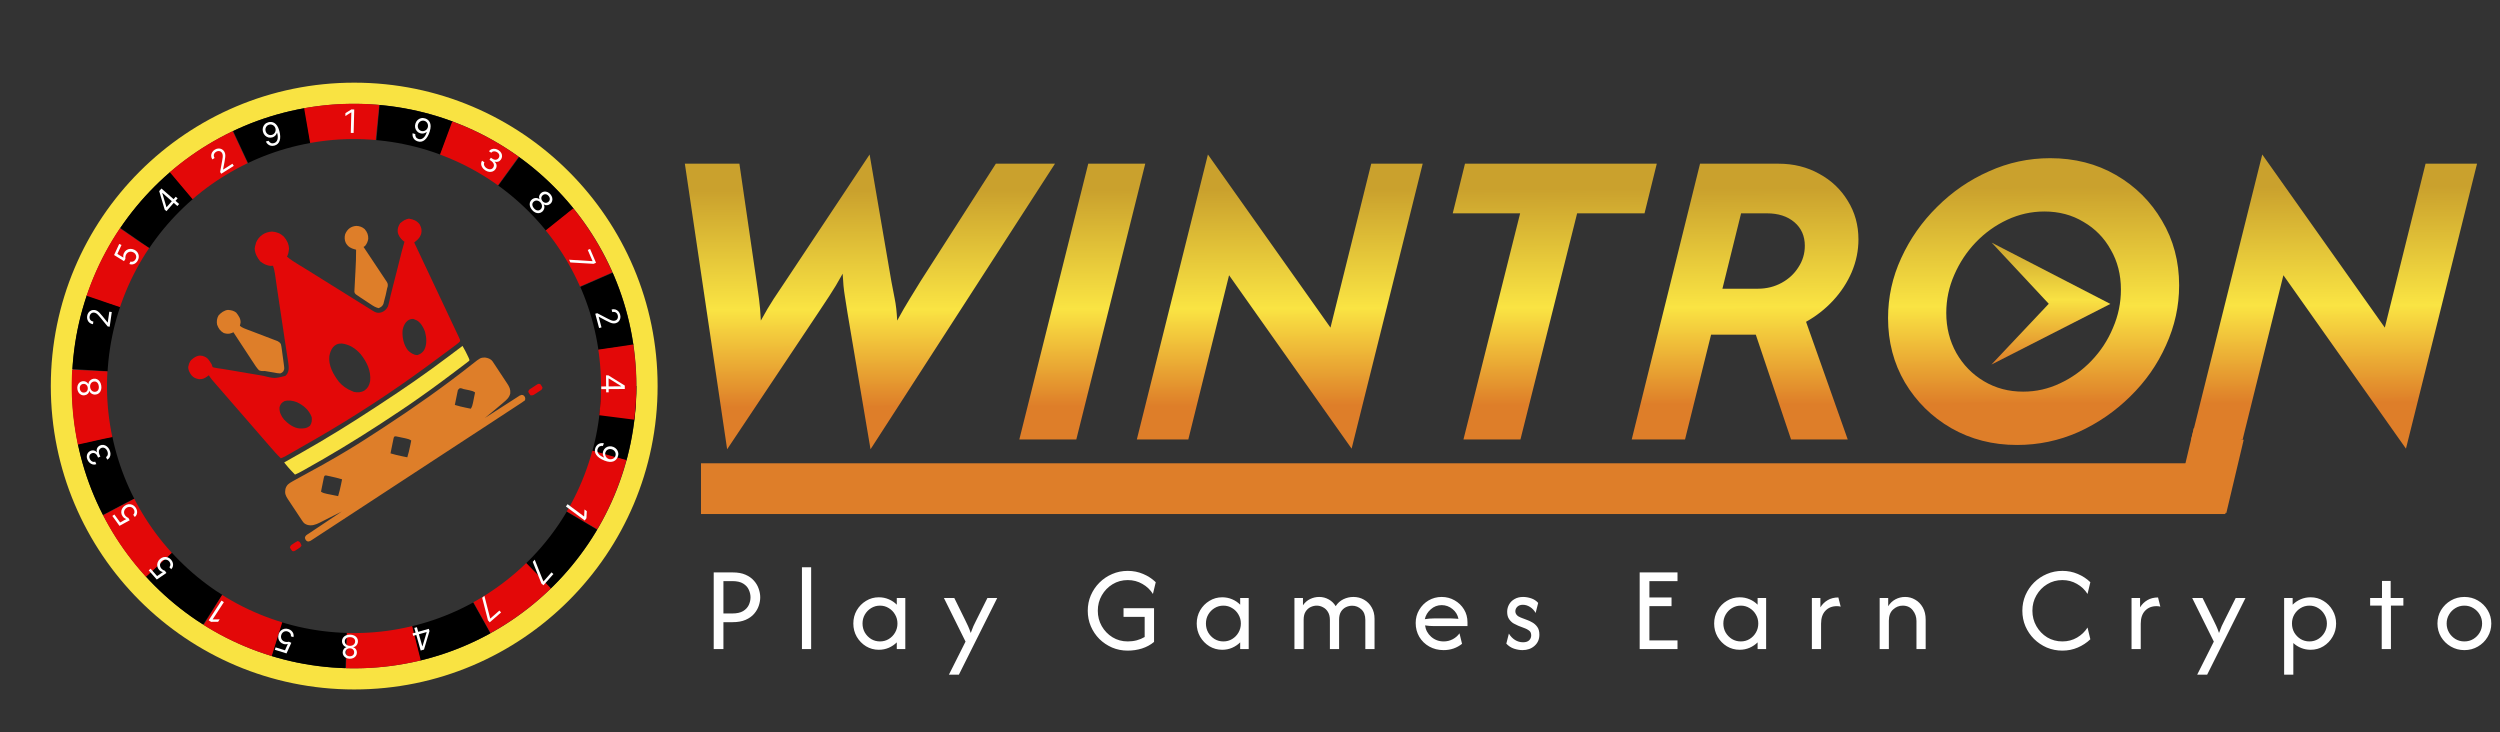 <svg width="256" height="75" viewBox="0 0 256 75" fill="none" xmlns="http://www.w3.org/2000/svg">
<rect x="0" y="0" width="256" height="75" fill="#333333" stroke="none"/>
<rect x="224.648" y="43.824" width="5.247" height="7.707" transform="rotate(13.342 224.648 43.824)" fill="#DE7E29"/>
<circle cx="36.271" cy="39.533" r="29.984" stroke="#F9E342" stroke-width="2.168"/>
<circle cx="36.26" cy="39.535" r="27.094" stroke="black" stroke-width="3.613" stroke-dasharray="7.23 7.23"/>
<circle cx="36.25" cy="39.533" r="27.094" transform="rotate(15.199 36.25 39.533)" stroke="#E30808" stroke-width="3.613" stroke-dasharray="7.23 7.23"/>
<path d="M36.274 11.21L36.212 13.615L35.92 13.608L35.975 11.508L35.961 11.508L35.364 11.882L35.371 11.586L35.983 11.203L36.274 11.21Z" fill="#FEFEFE"/>
<path d="M43.544 12.129C43.638 12.159 43.727 12.206 43.81 12.271C43.893 12.335 43.961 12.42 44.014 12.526C44.066 12.631 44.094 12.761 44.098 12.915C44.101 13.07 44.07 13.252 44.004 13.463C43.941 13.667 43.865 13.843 43.777 13.989C43.689 14.135 43.593 14.251 43.486 14.337C43.381 14.423 43.267 14.478 43.147 14.502C43.027 14.526 42.902 14.518 42.773 14.477C42.644 14.437 42.538 14.376 42.452 14.294C42.368 14.211 42.308 14.114 42.272 14.003C42.237 13.891 42.23 13.772 42.25 13.645L42.523 13.73C42.515 13.843 42.537 13.946 42.589 14.037C42.642 14.128 42.729 14.193 42.85 14.231C43.027 14.286 43.191 14.252 43.342 14.129C43.493 14.007 43.613 13.804 43.701 13.521L43.683 13.516C43.621 13.566 43.555 13.604 43.483 13.632C43.411 13.659 43.336 13.675 43.258 13.678C43.181 13.68 43.102 13.669 43.023 13.645C42.891 13.604 42.78 13.534 42.691 13.434C42.602 13.334 42.543 13.217 42.513 13.082C42.483 12.947 42.492 12.805 42.538 12.657C42.582 12.516 42.653 12.398 42.752 12.3C42.853 12.203 42.971 12.137 43.107 12.103C43.244 12.07 43.389 12.078 43.544 12.129ZM43.467 12.376C43.373 12.346 43.281 12.343 43.191 12.367C43.102 12.39 43.023 12.434 42.954 12.5C42.886 12.565 42.837 12.645 42.807 12.741C42.777 12.836 42.771 12.93 42.788 13.022C42.807 13.113 42.846 13.193 42.904 13.262C42.964 13.331 43.041 13.38 43.135 13.409C43.206 13.431 43.277 13.438 43.347 13.429C43.417 13.42 43.483 13.398 43.543 13.364C43.605 13.329 43.659 13.285 43.704 13.231C43.75 13.176 43.783 13.115 43.804 13.047C43.832 12.957 43.837 12.866 43.818 12.774C43.8 12.682 43.761 12.6 43.7 12.528C43.641 12.456 43.563 12.405 43.467 12.376Z" fill="#FEFEFE"/>
<path d="M49.683 17.438C49.554 17.351 49.454 17.252 49.383 17.14C49.312 17.029 49.274 16.914 49.268 16.796C49.263 16.677 49.292 16.564 49.358 16.455L49.603 16.62C49.565 16.688 49.55 16.759 49.558 16.832C49.566 16.904 49.593 16.974 49.639 17.042C49.685 17.11 49.746 17.169 49.823 17.221C49.909 17.278 49.995 17.314 50.081 17.329C50.167 17.344 50.247 17.337 50.321 17.309C50.395 17.281 50.455 17.232 50.502 17.162C50.551 17.088 50.577 17.012 50.578 16.931C50.579 16.85 50.556 16.77 50.507 16.691C50.458 16.612 50.383 16.538 50.282 16.47L50.122 16.363L50.266 16.148L50.426 16.256C50.505 16.309 50.584 16.341 50.663 16.353C50.743 16.365 50.817 16.357 50.886 16.327C50.955 16.298 51.013 16.249 51.061 16.179C51.106 16.111 51.131 16.042 51.134 15.972C51.138 15.902 51.122 15.834 51.086 15.77C51.051 15.706 50.997 15.649 50.923 15.6C50.854 15.553 50.781 15.522 50.703 15.507C50.626 15.491 50.552 15.493 50.482 15.515C50.412 15.536 50.353 15.579 50.305 15.643L50.071 15.486C50.145 15.384 50.239 15.313 50.35 15.274C50.463 15.235 50.582 15.225 50.707 15.245C50.833 15.265 50.953 15.314 51.069 15.391C51.192 15.474 51.281 15.571 51.336 15.68C51.391 15.789 51.415 15.9 51.408 16.013C51.401 16.126 51.366 16.23 51.303 16.324C51.227 16.436 51.133 16.513 51.02 16.552C50.909 16.592 50.792 16.594 50.671 16.556L50.66 16.572C50.773 16.678 50.835 16.797 50.848 16.931C50.861 17.065 50.825 17.195 50.74 17.322C50.667 17.43 50.572 17.508 50.455 17.555C50.339 17.601 50.213 17.615 50.078 17.596C49.944 17.578 49.812 17.525 49.683 17.438Z" fill="#FEFEFE"/>
<path d="M54.472 21.486C54.369 21.362 54.3 21.234 54.265 21.102C54.231 20.97 54.231 20.846 54.265 20.728C54.299 20.61 54.367 20.51 54.467 20.428C54.545 20.362 54.63 20.318 54.723 20.294C54.816 20.27 54.907 20.266 54.996 20.284C55.087 20.301 55.166 20.339 55.234 20.396L55.245 20.387C55.195 20.279 55.186 20.168 55.219 20.052C55.253 19.935 55.319 19.837 55.418 19.756C55.511 19.677 55.615 19.631 55.73 19.618C55.844 19.605 55.957 19.623 56.07 19.672C56.183 19.721 56.285 19.8 56.375 19.909C56.464 20.016 56.522 20.13 56.549 20.25C56.576 20.37 56.572 20.484 56.538 20.594C56.505 20.704 56.441 20.799 56.347 20.877C56.249 20.958 56.139 21.004 56.017 21.015C55.898 21.026 55.79 20.998 55.695 20.93L55.684 20.939C55.728 21.016 55.749 21.1 55.748 21.191C55.748 21.282 55.728 21.371 55.687 21.458C55.648 21.545 55.589 21.621 55.511 21.687C55.41 21.769 55.298 21.816 55.176 21.827C55.054 21.839 54.931 21.816 54.808 21.758C54.686 21.7 54.574 21.61 54.472 21.486ZM54.671 21.321C54.74 21.405 54.814 21.466 54.891 21.504C54.969 21.543 55.046 21.558 55.123 21.55C55.2 21.543 55.272 21.511 55.339 21.457C55.408 21.398 55.455 21.329 55.479 21.249C55.503 21.169 55.505 21.086 55.485 20.999C55.465 20.912 55.423 20.83 55.358 20.751C55.293 20.672 55.219 20.615 55.137 20.578C55.055 20.542 54.972 20.528 54.889 20.537C54.807 20.547 54.73 20.581 54.661 20.639C54.594 20.694 54.55 20.758 54.527 20.831C54.505 20.905 54.506 20.985 54.53 21.069C54.554 21.152 54.601 21.237 54.671 21.321ZM55.55 20.593C55.605 20.659 55.667 20.707 55.736 20.736C55.805 20.766 55.876 20.776 55.948 20.766C56.02 20.756 56.089 20.725 56.153 20.672C56.215 20.62 56.258 20.56 56.28 20.492C56.303 20.424 56.306 20.354 56.289 20.282C56.272 20.209 56.236 20.139 56.179 20.071C56.122 20.001 56.059 19.952 55.99 19.921C55.922 19.89 55.852 19.88 55.782 19.891C55.712 19.901 55.646 19.932 55.583 19.985C55.519 20.037 55.475 20.098 55.451 20.166C55.428 20.235 55.425 20.307 55.441 20.38C55.458 20.454 55.494 20.525 55.55 20.593Z" fill="#FEFEFE"/>
<path d="M58.278 26.594L60.659 26.742L60.676 26.735L60.186 25.595L60.423 25.493L61.032 26.909L60.782 27.016L58.399 26.875L58.278 26.594Z" fill="#FEFEFE"/>
<path d="M60.955 32.127L61.159 32.072L62.203 32.616C62.326 32.68 62.431 32.731 62.519 32.77C62.608 32.809 62.689 32.833 62.76 32.844C62.833 32.855 62.905 32.852 62.976 32.833C63.058 32.811 63.123 32.772 63.173 32.717C63.222 32.663 63.254 32.597 63.269 32.521C63.283 32.445 63.279 32.365 63.257 32.281C63.233 32.192 63.194 32.119 63.139 32.062C63.085 32.006 63.02 31.969 62.945 31.95C62.87 31.932 62.788 31.935 62.699 31.958L62.628 31.691C62.764 31.654 62.892 31.654 63.012 31.689C63.131 31.724 63.234 31.788 63.321 31.881C63.407 31.975 63.468 32.09 63.505 32.225C63.541 32.361 63.544 32.489 63.515 32.61C63.486 32.731 63.43 32.834 63.348 32.92C63.267 33.005 63.166 33.064 63.046 33.096C62.961 33.119 62.873 33.126 62.783 33.117C62.694 33.108 62.59 33.079 62.469 33.03C62.35 32.981 62.202 32.91 62.023 32.815L61.325 32.441L61.307 32.446L61.595 33.527L61.346 33.593L60.955 32.127Z" fill="#FEFEFE"/>
<path d="M62.057 38.437L62.297 38.435L63.977 39.481L63.978 39.654L63.607 39.657L63.606 39.54L62.337 38.75L62.318 38.75L62.328 40.174L62.07 40.175L62.057 38.437ZM61.572 39.573L62.138 39.569L62.25 39.568L63.978 39.556L63.98 39.833L61.574 39.85L61.572 39.573Z" fill="#FEFEFE"/>
<path d="M63.249 46.807C63.212 46.898 63.158 46.983 63.087 47.06C63.016 47.138 62.925 47.199 62.816 47.243C62.707 47.287 62.575 47.305 62.421 47.296C62.267 47.287 62.087 47.241 61.882 47.159C61.684 47.079 61.515 46.99 61.376 46.89C61.238 46.791 61.13 46.686 61.053 46.573C60.976 46.461 60.93 46.344 60.916 46.221C60.901 46.1 60.919 45.976 60.97 45.851C61.02 45.726 61.09 45.624 61.178 45.546C61.268 45.468 61.369 45.416 61.483 45.39C61.597 45.364 61.717 45.366 61.841 45.396L61.734 45.662C61.622 45.644 61.519 45.658 61.423 45.702C61.328 45.748 61.257 45.829 61.21 45.947C61.14 46.119 61.161 46.285 61.272 46.445C61.382 46.606 61.574 46.742 61.849 46.852L61.856 46.834C61.811 46.769 61.778 46.7 61.756 46.626C61.734 46.552 61.725 46.476 61.728 46.398C61.732 46.321 61.749 46.243 61.78 46.166C61.831 46.038 61.91 45.933 62.016 45.852C62.123 45.772 62.245 45.722 62.381 45.702C62.519 45.684 62.659 45.704 62.803 45.762C62.94 45.817 63.053 45.897 63.141 46.004C63.231 46.111 63.287 46.234 63.31 46.373C63.332 46.512 63.312 46.657 63.249 46.807ZM63.01 46.711C63.046 46.619 63.056 46.527 63.04 46.435C63.024 46.345 62.986 46.262 62.927 46.189C62.867 46.116 62.791 46.061 62.698 46.023C62.605 45.986 62.512 45.972 62.42 45.982C62.327 45.993 62.244 46.026 62.171 46.079C62.097 46.133 62.042 46.206 62.006 46.297C61.978 46.366 61.966 46.436 61.969 46.506C61.972 46.577 61.989 46.644 62.018 46.707C62.048 46.772 62.088 46.829 62.138 46.878C62.189 46.928 62.248 46.967 62.314 46.993C62.401 47.028 62.491 47.04 62.584 47.028C62.677 47.018 62.762 46.985 62.839 46.931C62.915 46.877 62.972 46.803 63.01 46.711Z" fill="#FEFEFE"/>
<path d="M59.877 53.3L57.948 51.862L58.122 51.629L59.806 52.884L59.815 52.873L59.853 52.169L60.09 52.346L60.051 53.067L59.877 53.3Z" fill="#FEFEFE"/>
<path d="M49.603 61.012L50.192 63.323L50.205 63.337L51.139 62.522L51.309 62.716L50.148 63.73L49.969 63.525L49.373 61.213L49.603 61.012Z" fill="#FEFEFE"/>
<path d="M54.756 57.31L55.638 59.527L55.653 59.539L56.474 58.61L56.668 58.781L55.647 59.935L55.443 59.755L54.554 57.539L54.756 57.31Z" fill="#FEFEFE"/>
<path d="M43.914 64.39L43.98 64.621L43.417 66.518L43.25 66.565L43.149 66.208L43.262 66.176L43.687 64.743L43.682 64.724L42.312 65.111L42.241 64.863L43.914 64.39ZM42.691 64.223L42.844 64.768L42.875 64.875L43.345 66.538L43.078 66.614L42.424 64.299L42.691 64.223Z" fill="#FEFEFE"/>
<path d="M35.846 64.986C36.007 64.988 36.149 65.019 36.272 65.078C36.394 65.137 36.489 65.218 36.556 65.32C36.624 65.423 36.656 65.54 36.653 65.669C36.653 65.771 36.631 65.865 36.589 65.951C36.547 66.037 36.491 66.108 36.419 66.165C36.347 66.223 36.267 66.259 36.179 66.273L36.179 66.287C36.294 66.319 36.384 66.385 36.451 66.485C36.518 66.587 36.55 66.701 36.547 66.829C36.546 66.951 36.513 67.06 36.449 67.155C36.385 67.25 36.298 67.325 36.187 67.379C36.076 67.433 35.95 67.459 35.809 67.457C35.67 67.455 35.546 67.425 35.437 67.368C35.328 67.311 35.243 67.233 35.182 67.136C35.12 67.039 35.089 66.929 35.09 66.807C35.093 66.679 35.13 66.566 35.2 66.467C35.27 66.368 35.361 66.305 35.474 66.277L35.474 66.263C35.388 66.246 35.31 66.208 35.241 66.148C35.172 66.089 35.118 66.016 35.078 65.928C35.037 65.841 35.018 65.747 35.018 65.645C35.021 65.515 35.058 65.4 35.129 65.299C35.2 65.199 35.297 65.121 35.421 65.065C35.544 65.01 35.685 64.983 35.846 64.986ZM35.842 65.244C35.733 65.242 35.639 65.258 35.559 65.293C35.48 65.327 35.418 65.375 35.374 65.439C35.33 65.503 35.307 65.577 35.305 65.663C35.304 65.754 35.327 65.835 35.372 65.905C35.417 65.976 35.479 66.031 35.558 66.073C35.637 66.114 35.727 66.135 35.829 66.137C35.931 66.138 36.023 66.12 36.105 66.081C36.185 66.042 36.249 65.988 36.296 65.919C36.343 65.85 36.366 65.77 36.367 65.679C36.369 65.593 36.349 65.518 36.308 65.453C36.266 65.388 36.205 65.337 36.126 65.301C36.046 65.264 35.952 65.246 35.842 65.244ZM35.825 66.386C35.739 66.384 35.662 66.4 35.595 66.434C35.527 66.467 35.474 66.515 35.434 66.576C35.395 66.637 35.375 66.709 35.373 66.792C35.372 66.874 35.39 66.945 35.427 67.006C35.464 67.067 35.515 67.115 35.581 67.149C35.647 67.184 35.724 67.202 35.813 67.203C35.903 67.204 35.982 67.189 36.05 67.156C36.118 67.124 36.17 67.078 36.208 67.017C36.246 66.958 36.265 66.887 36.265 66.806C36.267 66.723 36.25 66.65 36.213 66.588C36.176 66.525 36.124 66.476 36.057 66.441C35.99 66.405 35.913 66.387 35.825 66.386Z" fill="#FEFEFE"/>
<path d="M29.527 64.414C29.659 64.455 29.769 64.518 29.858 64.604C29.947 64.689 30.009 64.787 30.044 64.898C30.079 65.009 30.082 65.124 30.051 65.242L29.782 65.158C29.804 65.051 29.784 64.95 29.722 64.856C29.658 64.763 29.568 64.697 29.45 64.661C29.356 64.631 29.266 64.627 29.178 64.648C29.091 64.669 29.014 64.712 28.948 64.776C28.881 64.84 28.832 64.921 28.802 65.019C28.77 65.119 28.765 65.216 28.784 65.308C28.803 65.401 28.843 65.482 28.905 65.551C28.967 65.621 29.047 65.671 29.145 65.702C29.215 65.725 29.29 65.737 29.371 65.737C29.452 65.739 29.522 65.73 29.58 65.71L29.831 65.823L29.338 66.91L28.145 66.537L28.222 66.29L29.182 66.59L29.474 65.938L29.461 65.934C29.402 65.957 29.334 65.969 29.255 65.972C29.176 65.974 29.098 65.964 29.021 65.939C28.881 65.896 28.766 65.823 28.677 65.721C28.587 65.62 28.529 65.502 28.503 65.366C28.475 65.231 28.485 65.088 28.531 64.94C28.577 64.793 28.651 64.673 28.753 64.578C28.853 64.484 28.971 64.422 29.106 64.391C29.241 64.361 29.382 64.368 29.527 64.414Z" fill="#FEFEFE"/>
<path d="M21.367 63.518L22.68 61.502L22.924 61.661L21.778 63.421L21.79 63.429L22.495 63.422L22.334 63.67L21.612 63.677L21.367 63.518Z" fill="#FEFEFE"/>
<path d="M17.514 57.309C17.605 57.413 17.666 57.524 17.698 57.643C17.73 57.762 17.732 57.878 17.704 57.992C17.676 58.105 17.619 58.204 17.531 58.289L17.345 58.078C17.419 57.997 17.454 57.901 17.45 57.788C17.444 57.675 17.401 57.572 17.32 57.48C17.255 57.406 17.179 57.355 17.094 57.328C17.008 57.301 16.92 57.297 16.831 57.317C16.74 57.338 16.656 57.382 16.579 57.45C16.5 57.519 16.445 57.598 16.414 57.687C16.382 57.776 16.374 57.866 16.391 57.958C16.408 58.049 16.45 58.134 16.517 58.211C16.566 58.267 16.624 58.316 16.693 58.359C16.761 58.402 16.825 58.431 16.885 58.444L17.041 58.671L16.056 59.344L15.23 58.406L15.424 58.235L16.088 58.99L16.677 58.584L16.667 58.574C16.605 58.563 16.54 58.538 16.472 58.499C16.403 58.46 16.342 58.41 16.289 58.35C16.192 58.239 16.131 58.118 16.108 57.985C16.084 57.852 16.096 57.72 16.143 57.591C16.19 57.461 16.273 57.344 16.39 57.241C16.505 57.14 16.63 57.075 16.766 57.047C16.901 57.019 17.035 57.027 17.166 57.071C17.297 57.115 17.413 57.195 17.514 57.309Z" fill="#FEFEFE"/>
<path d="M13.883 51.965C13.963 52.077 14.014 52.194 14.034 52.315C14.054 52.437 14.045 52.553 14.006 52.663C13.967 52.773 13.9 52.866 13.805 52.942L13.64 52.714C13.722 52.641 13.766 52.548 13.773 52.435C13.778 52.322 13.745 52.216 13.673 52.116C13.615 52.036 13.545 51.979 13.463 51.944C13.38 51.908 13.293 51.895 13.202 51.907C13.11 51.919 13.022 51.954 12.939 52.014C12.854 52.076 12.791 52.149 12.752 52.235C12.711 52.32 12.695 52.409 12.703 52.502C12.71 52.594 12.744 52.683 12.804 52.766C12.846 52.827 12.899 52.881 12.964 52.93C13.027 52.98 13.089 53.015 13.147 53.034L13.28 53.275L12.234 53.849L11.503 52.835L11.713 52.684L12.301 53.499L12.926 53.153L12.918 53.142C12.857 53.125 12.795 53.093 12.73 53.048C12.666 53.003 12.61 52.948 12.563 52.882C12.476 52.763 12.428 52.636 12.418 52.501C12.407 52.366 12.431 52.237 12.491 52.112C12.551 51.987 12.644 51.879 12.77 51.788C12.895 51.699 13.026 51.646 13.164 51.632C13.301 51.617 13.433 51.638 13.56 51.694C13.686 51.751 13.793 51.841 13.883 51.965Z" fill="#FEFEFE"/>
<path d="M11.211 46.061C11.276 46.202 11.31 46.339 11.313 46.471C11.315 46.603 11.289 46.721 11.232 46.826C11.175 46.93 11.091 47.011 10.979 47.07L10.855 46.801C10.922 46.763 10.972 46.711 11.004 46.645C11.034 46.578 11.047 46.505 11.043 46.423C11.039 46.341 11.017 46.258 10.978 46.174C10.935 46.081 10.88 46.005 10.814 45.948C10.747 45.89 10.676 45.855 10.598 45.84C10.521 45.826 10.444 45.837 10.367 45.873C10.287 45.91 10.225 45.962 10.183 46.031C10.139 46.099 10.118 46.18 10.119 46.273C10.12 46.365 10.146 46.467 10.197 46.578L10.278 46.753L10.044 46.862L9.963 46.687C9.922 46.6 9.872 46.532 9.81 46.481C9.748 46.429 9.68 46.398 9.606 46.387C9.532 46.376 9.456 46.388 9.38 46.424C9.306 46.458 9.249 46.504 9.209 46.562C9.17 46.62 9.149 46.686 9.146 46.76C9.143 46.833 9.16 46.91 9.197 46.99C9.232 47.066 9.279 47.13 9.337 47.184C9.395 47.238 9.459 47.273 9.531 47.291C9.601 47.309 9.674 47.303 9.748 47.273L9.866 47.529C9.75 47.578 9.634 47.59 9.518 47.565C9.401 47.541 9.295 47.487 9.198 47.406C9.101 47.323 9.023 47.218 8.965 47.093C8.902 46.958 8.876 46.829 8.886 46.707C8.895 46.586 8.932 46.478 8.997 46.385C9.061 46.292 9.145 46.222 9.248 46.174C9.371 46.117 9.491 46.101 9.608 46.125C9.724 46.149 9.824 46.208 9.909 46.303L9.926 46.295C9.885 46.146 9.893 46.012 9.952 45.89C10.01 45.769 10.108 45.677 10.246 45.613C10.365 45.557 10.487 45.54 10.611 45.561C10.735 45.582 10.849 45.635 10.954 45.721C11.06 45.806 11.145 45.92 11.211 46.061Z" fill="#FEFEFE"/>
<path d="M10.37 39.493C10.393 39.653 10.386 39.798 10.347 39.929C10.307 40.059 10.242 40.165 10.152 40.248C10.061 40.331 9.952 40.381 9.823 40.399C9.722 40.415 9.626 40.409 9.535 40.381C9.443 40.353 9.364 40.308 9.296 40.247C9.228 40.185 9.179 40.112 9.151 40.027L9.137 40.029C9.125 40.147 9.074 40.247 8.985 40.329C8.896 40.411 8.788 40.461 8.661 40.478C8.541 40.497 8.428 40.482 8.324 40.434C8.219 40.386 8.132 40.311 8.061 40.211C7.99 40.109 7.944 39.989 7.924 39.85C7.904 39.712 7.914 39.584 7.953 39.468C7.992 39.351 8.055 39.255 8.141 39.179C8.227 39.103 8.331 39.055 8.452 39.037C8.578 39.019 8.696 39.037 8.805 39.091C8.913 39.144 8.99 39.224 9.036 39.332L9.05 39.33C9.053 39.241 9.078 39.158 9.126 39.081C9.174 39.004 9.237 38.938 9.317 38.885C9.397 38.831 9.487 38.797 9.587 38.781C9.716 38.763 9.836 38.781 9.947 38.836C10.056 38.889 10.149 38.973 10.224 39.086C10.298 39.199 10.347 39.335 10.37 39.493ZM10.114 39.531C10.098 39.423 10.068 39.333 10.021 39.259C9.975 39.186 9.917 39.133 9.847 39.099C9.778 39.066 9.7 39.055 9.615 39.067C9.525 39.081 9.449 39.116 9.386 39.171C9.324 39.227 9.279 39.297 9.251 39.382C9.223 39.466 9.216 39.559 9.231 39.659C9.246 39.761 9.278 39.849 9.33 39.923C9.381 39.996 9.444 40.05 9.52 40.086C9.595 40.121 9.678 40.132 9.768 40.118C9.853 40.106 9.924 40.075 9.982 40.024C10.039 39.972 10.079 39.904 10.103 39.82C10.126 39.736 10.13 39.639 10.114 39.531ZM8.984 39.695C8.972 39.61 8.944 39.537 8.9 39.476C8.856 39.414 8.801 39.369 8.734 39.34C8.668 39.311 8.593 39.302 8.511 39.313C8.43 39.326 8.363 39.355 8.309 39.401C8.254 39.447 8.215 39.505 8.192 39.576C8.168 39.646 8.162 39.725 8.175 39.813C8.188 39.902 8.216 39.978 8.259 40.039C8.302 40.101 8.355 40.146 8.421 40.174C8.486 40.201 8.559 40.209 8.639 40.197C8.722 40.185 8.791 40.157 8.847 40.111C8.902 40.064 8.942 40.004 8.967 39.933C8.991 39.861 8.997 39.782 8.984 39.695Z" fill="#FEFEFE"/>
<path d="M11.232 33.456L11.022 33.426L10.275 32.516C10.187 32.409 10.111 32.321 10.045 32.25C9.978 32.18 9.914 32.126 9.852 32.087C9.79 32.048 9.722 32.024 9.649 32.013C9.566 32.001 9.49 32.011 9.423 32.042C9.356 32.073 9.301 32.12 9.258 32.185C9.215 32.249 9.187 32.324 9.174 32.41C9.161 32.502 9.169 32.584 9.197 32.658C9.224 32.73 9.269 32.79 9.331 32.837C9.394 32.883 9.47 32.913 9.561 32.926L9.521 33.2C9.382 33.18 9.264 33.131 9.168 33.051C9.072 32.972 9.002 32.872 8.959 32.753C8.916 32.633 8.905 32.503 8.925 32.365C8.945 32.225 8.992 32.106 9.066 32.006C9.141 31.907 9.232 31.834 9.341 31.787C9.45 31.74 9.566 31.726 9.688 31.743C9.776 31.756 9.859 31.784 9.938 31.828C10.017 31.871 10.101 31.939 10.193 32.031C10.283 32.122 10.392 32.246 10.519 32.404L11.014 33.021L11.033 33.024L11.192 31.917L11.447 31.954L11.232 33.456Z" fill="#FEFEFE"/>
<path d="M14.134 26.623C14.077 26.748 14 26.85 13.904 26.927C13.808 27.004 13.703 27.053 13.588 27.074C13.473 27.094 13.359 27.082 13.246 27.037L13.364 26.78C13.467 26.816 13.569 26.809 13.671 26.759C13.772 26.708 13.848 26.627 13.9 26.515C13.941 26.425 13.957 26.336 13.947 26.247C13.937 26.157 13.905 26.076 13.85 26.002C13.795 25.927 13.72 25.869 13.627 25.826C13.532 25.782 13.437 25.764 13.343 25.771C13.249 25.778 13.163 25.807 13.086 25.86C13.01 25.913 12.95 25.985 12.906 26.078C12.874 26.145 12.853 26.218 12.842 26.298C12.83 26.378 12.83 26.448 12.842 26.509L12.698 26.743L11.683 26.115L12.206 24.98L12.441 25.088L12.02 26.001L12.63 26.375L12.635 26.362C12.62 26.301 12.617 26.231 12.624 26.153C12.632 26.075 12.653 25.999 12.687 25.925C12.748 25.792 12.835 25.687 12.947 25.612C13.059 25.536 13.184 25.494 13.322 25.485C13.46 25.475 13.599 25.503 13.741 25.568C13.88 25.632 13.991 25.721 14.071 25.834C14.152 25.946 14.198 26.071 14.211 26.209C14.224 26.346 14.198 26.485 14.134 26.623Z" fill="#FEFEFE"/>
<path d="M17.043 21.625L16.863 21.467L16.302 19.569L16.417 19.438L16.696 19.683L16.618 19.771L17.042 21.205L17.056 21.218L17.995 20.147L18.189 20.317L17.043 21.625ZM18.161 21.098L17.735 20.725L17.651 20.652L16.352 19.512L16.534 19.304L18.343 20.89L18.161 21.098Z" fill="#FEFEFE"/>
<path d="M22.654 17.794L22.541 17.615L22.749 16.456C22.774 16.321 22.792 16.205 22.803 16.109C22.813 16.013 22.813 15.929 22.802 15.857C22.791 15.784 22.766 15.716 22.727 15.654C22.682 15.582 22.626 15.531 22.558 15.501C22.491 15.47 22.42 15.459 22.343 15.467C22.266 15.476 22.191 15.503 22.117 15.55C22.039 15.599 21.981 15.658 21.943 15.727C21.905 15.796 21.889 15.868 21.893 15.946C21.898 16.023 21.926 16.101 21.974 16.178L21.74 16.326C21.665 16.207 21.626 16.085 21.625 15.96C21.623 15.835 21.653 15.718 21.716 15.608C21.78 15.497 21.871 15.405 21.99 15.33C22.109 15.255 22.231 15.213 22.354 15.206C22.478 15.198 22.593 15.22 22.699 15.273C22.806 15.325 22.892 15.404 22.958 15.509C23.005 15.584 23.037 15.665 23.055 15.754C23.073 15.842 23.077 15.95 23.066 16.079C23.055 16.207 23.031 16.371 22.993 16.57L22.844 17.347L22.854 17.363L23.8 16.766L23.938 16.985L22.654 17.794Z" fill="#FEFEFE"/>
<path d="M27.488 12.516C27.583 12.49 27.683 12.482 27.788 12.491C27.893 12.5 27.996 12.534 28.098 12.595C28.199 12.654 28.293 12.748 28.38 12.876C28.466 13.004 28.54 13.174 28.599 13.387C28.656 13.593 28.688 13.781 28.693 13.952C28.699 14.122 28.681 14.272 28.638 14.402C28.596 14.531 28.531 14.639 28.443 14.724C28.355 14.81 28.246 14.87 28.116 14.907C27.986 14.943 27.863 14.95 27.747 14.927C27.631 14.903 27.528 14.854 27.438 14.78C27.348 14.705 27.276 14.609 27.224 14.492L27.5 14.415C27.555 14.514 27.629 14.589 27.722 14.637C27.816 14.685 27.924 14.692 28.046 14.658C28.225 14.608 28.344 14.491 28.404 14.306C28.465 14.121 28.455 13.885 28.375 13.6L28.357 13.605C28.333 13.68 28.298 13.749 28.253 13.811C28.207 13.874 28.153 13.927 28.089 13.972C28.025 14.016 27.953 14.05 27.873 14.072C27.74 14.109 27.609 14.11 27.48 14.076C27.351 14.04 27.238 13.974 27.139 13.877C27.041 13.779 26.971 13.655 26.93 13.506C26.89 13.364 26.886 13.226 26.916 13.09C26.947 12.954 27.011 12.835 27.107 12.732C27.203 12.63 27.33 12.558 27.488 12.516ZM27.557 12.765C27.462 12.791 27.383 12.839 27.32 12.908C27.258 12.976 27.215 13.056 27.193 13.148C27.172 13.24 27.174 13.334 27.201 13.43C27.228 13.527 27.274 13.609 27.338 13.676C27.403 13.743 27.479 13.789 27.566 13.815C27.653 13.84 27.745 13.84 27.84 13.813C27.911 13.793 27.974 13.761 28.028 13.715C28.082 13.669 28.125 13.616 28.158 13.554C28.191 13.491 28.212 13.425 28.22 13.354C28.229 13.284 28.224 13.214 28.205 13.145C28.18 13.055 28.134 12.976 28.068 12.909C28.003 12.842 27.926 12.794 27.836 12.767C27.747 12.739 27.654 12.738 27.557 12.765Z" fill="#FEFEFE"/>
<path d="M27.856 23.715C28.335 23.747 28.72 23.9 29.068 24.233C29.383 24.604 29.581 24.997 29.597 25.489C29.565 25.762 29.527 26.041 29.387 26.281C29.772 26.608 30.193 26.866 30.623 27.128C30.798 27.234 30.972 27.341 31.147 27.448C31.235 27.502 31.324 27.556 31.412 27.61C31.794 27.843 32.173 28.079 32.551 28.317C32.67 28.392 32.789 28.466 32.908 28.541C32.967 28.578 33.026 28.615 33.086 28.653C33.41 28.856 33.735 29.058 34.059 29.26C34.159 29.322 34.159 29.322 34.261 29.386C34.395 29.469 34.529 29.553 34.664 29.637C34.931 29.803 35.197 29.969 35.464 30.136C35.596 30.218 35.728 30.3 35.86 30.382C36.17 30.575 36.48 30.768 36.79 30.962C36.935 31.053 37.08 31.143 37.225 31.234C37.327 31.297 37.428 31.361 37.53 31.425C37.706 31.534 37.882 31.643 38.058 31.752C38.105 31.781 38.151 31.81 38.199 31.84C38.496 32.022 38.683 32.074 39.019 31.997C39.361 31.887 39.544 31.703 39.718 31.395C39.791 31.19 39.837 30.982 39.882 30.769C39.908 30.652 39.935 30.536 39.961 30.419C39.974 30.363 39.986 30.307 39.999 30.25C40.041 30.064 40.089 29.879 40.14 29.695C40.229 29.364 40.312 29.031 40.393 28.697C40.49 28.3 40.591 27.904 40.697 27.509C40.768 27.237 40.835 26.964 40.901 26.691C41.06 26.041 41.227 25.394 41.418 24.752C41.375 24.723 41.332 24.694 41.287 24.664C40.994 24.405 40.781 24.117 40.722 23.723C40.703 23.397 40.795 23.123 40.979 22.855C41.252 22.629 41.52 22.439 41.874 22.388C42.348 22.474 42.663 22.584 42.967 22.966C43.147 23.302 43.226 23.579 43.126 23.954C43.016 24.267 42.876 24.452 42.62 24.661C42.581 24.692 42.543 24.724 42.503 24.756C42.474 24.78 42.444 24.804 42.414 24.829C42.45 24.905 42.45 24.905 42.487 24.984C43.075 26.229 43.662 27.474 44.248 28.719C44.532 29.321 44.816 29.923 45.1 30.525C45.348 31.05 45.595 31.574 45.842 32.099C45.973 32.377 46.104 32.655 46.235 32.933C46.359 33.194 46.482 33.455 46.605 33.717C46.65 33.813 46.696 33.909 46.741 34.005C46.803 34.136 46.864 34.267 46.926 34.398C46.953 34.455 46.953 34.455 46.981 34.514C47.104 34.777 47.104 34.777 47.121 34.928C46.998 35.088 46.841 35.201 46.681 35.321C46.597 35.384 46.597 35.384 46.512 35.447C46.452 35.493 46.391 35.538 46.328 35.584C46.265 35.632 46.202 35.679 46.136 35.728C45.333 36.328 44.526 36.923 43.718 37.516C43.657 37.56 43.597 37.604 43.535 37.65C40.016 40.224 36.32 42.631 32.547 44.816C32.511 44.837 32.475 44.858 32.438 44.879C31.54 45.4 30.638 45.917 29.735 46.429C29.669 46.466 29.604 46.503 29.536 46.542C29.476 46.576 29.416 46.61 29.353 46.645C29.301 46.675 29.248 46.705 29.195 46.735C29.052 46.81 28.909 46.871 28.759 46.928C28.375 46.57 28.036 46.176 27.693 45.78C27.626 45.703 27.56 45.627 27.493 45.55C27.314 45.344 27.134 45.137 26.955 44.931C26.805 44.758 26.655 44.585 26.505 44.412C26.151 44.005 25.797 43.597 25.444 43.189C25.079 42.769 24.714 42.349 24.349 41.929C24.035 41.568 23.722 41.206 23.408 40.845C23.221 40.63 23.034 40.414 22.847 40.199C22.671 39.996 22.495 39.794 22.32 39.591C22.255 39.517 22.191 39.442 22.126 39.368C22.038 39.267 21.95 39.165 21.862 39.064C21.813 39.007 21.764 38.95 21.713 38.892C21.591 38.742 21.485 38.59 21.384 38.427C21.333 38.467 21.333 38.467 21.281 38.507C20.986 38.721 20.759 38.851 20.389 38.83C20.061 38.774 19.828 38.682 19.606 38.426C19.41 38.144 19.259 37.899 19.279 37.546C19.368 37.122 19.478 36.896 19.844 36.649C20.143 36.459 20.355 36.363 20.713 36.438C21.1 36.541 21.264 36.67 21.485 37.01C21.542 37.096 21.542 37.096 21.6 37.184C21.698 37.348 21.698 37.348 21.73 37.483C21.774 37.603 21.774 37.603 21.931 37.641C22.027 37.657 22.027 37.657 22.125 37.675C22.187 37.686 22.249 37.698 22.313 37.71C22.49 37.737 22.666 37.763 22.843 37.787C23.184 37.834 23.521 37.894 23.86 37.956C24.348 38.044 24.836 38.128 25.325 38.208C25.575 38.248 25.825 38.29 26.075 38.332C26.141 38.343 26.141 38.343 26.208 38.354C26.45 38.395 26.692 38.437 26.933 38.48C28.111 38.771 28.111 38.771 29.212 38.495C29.433 38.315 29.506 38.121 29.553 37.847C29.58 37.577 29.549 37.329 29.506 37.063C29.494 36.988 29.494 36.988 29.483 36.911C29.458 36.747 29.432 36.583 29.407 36.419C29.389 36.303 29.371 36.187 29.353 36.071C29.317 35.831 29.28 35.592 29.243 35.353C29.193 35.024 29.143 34.694 29.094 34.365C29.087 34.315 29.079 34.264 29.072 34.212C29.057 34.11 29.042 34.009 29.027 33.908C28.931 33.261 28.833 32.614 28.735 31.968C28.728 31.921 28.721 31.873 28.714 31.825C28.678 31.587 28.642 31.35 28.606 31.113C28.525 30.583 28.447 30.052 28.37 29.522C28.353 29.403 28.335 29.284 28.318 29.165C28.285 28.936 28.252 28.707 28.22 28.478C28.205 28.374 28.19 28.269 28.174 28.165C28.165 28.094 28.165 28.094 28.154 28.022C28.113 27.741 28.05 27.483 27.959 27.215C27.886 27.217 27.813 27.22 27.737 27.223C27.33 27.208 26.96 27.013 26.645 26.763C26.329 26.36 26.111 25.974 26.082 25.457C26.111 25.229 26.111 25.229 26.171 25.035C26.194 24.943 26.194 24.943 26.218 24.849C26.492 24.169 27.125 23.745 27.856 23.715ZM33.722 36.478C33.62 37.452 34.142 38.361 34.712 39.107C35.088 39.539 35.525 39.84 36.055 40.049C36.117 40.076 36.178 40.103 36.242 40.132C36.629 40.213 36.984 40.19 37.329 39.985C37.675 39.728 37.829 39.434 37.904 39.014C38.009 37.977 37.565 37.066 36.935 36.271C36.415 35.681 35.783 35.261 34.994 35.176C34.187 35.148 33.852 35.778 33.722 36.478ZM28.621 41.705C28.595 42.205 28.768 42.555 29.066 42.942C29.486 43.386 30.079 43.844 30.709 43.877C31.135 43.884 31.405 43.871 31.747 43.592C31.931 43.314 31.959 43.039 31.918 42.712C31.636 41.972 31.077 41.492 30.366 41.17C29.968 41.029 29.563 40.958 29.151 41.067C28.839 41.225 28.717 41.368 28.621 41.705ZM41.229 33.792C41.161 34.503 41.324 35.308 41.772 35.876C42.054 36.143 42.33 36.339 42.729 36.365C43.034 36.276 43.257 36.114 43.431 35.852C43.735 35.269 43.687 34.595 43.524 33.978C43.37 33.542 43.107 33.062 42.702 32.816C42.588 32.761 42.588 32.761 42.477 32.722C42.422 32.699 42.367 32.677 42.31 32.654C41.665 32.644 41.338 33.222 41.229 33.792Z" fill="#E30808"/>
<path d="M29.945 49.298C29.989 49.273 30.033 49.248 30.078 49.222C30.596 48.926 31.12 48.643 31.644 48.359C32.553 47.866 33.459 47.367 34.353 46.845C34.391 46.823 34.428 46.801 34.467 46.778C34.702 46.642 34.935 46.503 35.168 46.364C35.267 46.305 35.365 46.246 35.464 46.187C36.729 45.435 37.961 44.634 39.192 43.828C39.271 43.776 39.271 43.776 39.352 43.724C42.446 41.7 45.471 39.573 48.371 37.278C49.193 36.63 49.193 36.63 49.66 36.609C49.978 36.662 50.241 36.737 50.439 37.006C50.472 37.055 50.505 37.105 50.538 37.155C50.576 37.211 50.613 37.267 50.651 37.325C50.711 37.415 50.711 37.415 50.772 37.508C50.813 37.57 50.854 37.633 50.897 37.697C50.984 37.829 51.07 37.961 51.157 38.093C51.29 38.295 51.423 38.496 51.557 38.697C51.641 38.825 51.726 38.954 51.81 39.082C51.85 39.142 51.89 39.202 51.931 39.264C52.159 39.614 52.288 39.862 52.253 40.288C52.147 40.707 51.905 40.919 51.581 41.191C51.535 41.231 51.49 41.271 51.443 41.312C50.852 41.824 50.242 42.315 49.637 42.812C49.684 42.781 49.73 42.751 49.778 42.72C50.215 42.437 50.653 42.155 51.092 41.874C51.318 41.73 51.543 41.585 51.767 41.439C51.984 41.298 52.202 41.159 52.42 41.02C52.503 40.967 52.586 40.913 52.668 40.859C52.784 40.784 52.9 40.71 53.017 40.636C53.083 40.593 53.149 40.551 53.217 40.507C53.394 40.429 53.394 40.429 53.556 40.459C53.681 40.533 53.681 40.533 53.758 40.673C53.796 40.821 53.796 40.821 53.761 40.99C53.615 41.104 53.615 41.104 53.412 41.237C53.374 41.262 53.337 41.286 53.298 41.312C53.172 41.395 53.045 41.478 52.918 41.56C52.827 41.62 52.736 41.68 52.645 41.74C52.393 41.905 52.141 42.07 51.889 42.234C51.618 42.412 51.347 42.589 51.076 42.767C50.545 43.115 50.014 43.463 49.482 43.811C49.05 44.093 48.618 44.376 48.186 44.659C46.963 45.459 45.74 46.259 44.516 47.059C44.45 47.102 44.384 47.145 44.316 47.19C44.25 47.233 44.184 47.276 44.116 47.321C43.044 48.021 41.972 48.722 40.902 49.424C39.803 50.144 38.704 50.864 37.605 51.582C36.987 51.986 36.37 52.389 35.753 52.794C35.227 53.139 34.702 53.483 34.175 53.826C33.907 54.001 33.638 54.176 33.37 54.353C33.125 54.514 32.88 54.674 32.634 54.834C32.544 54.892 32.456 54.95 32.367 55.009C32.247 55.089 32.126 55.167 32.005 55.245C31.938 55.289 31.87 55.333 31.801 55.378C31.624 55.457 31.624 55.457 31.462 55.428C31.298 55.33 31.268 55.247 31.222 55.065C31.273 54.822 31.4 54.783 31.605 54.646C31.641 54.621 31.678 54.597 31.715 54.572C31.836 54.49 31.958 54.41 32.079 54.329C32.163 54.273 32.247 54.217 32.331 54.16C32.551 54.012 32.773 53.865 32.994 53.718C33.219 53.567 33.445 53.416 33.67 53.265C34.112 52.969 34.555 52.674 34.998 52.379C34.949 52.404 34.949 52.404 34.898 52.43C34.55 52.606 34.202 52.782 33.853 52.956C33.723 53.022 33.593 53.087 33.464 53.153C33.277 53.248 33.09 53.342 32.903 53.435C32.816 53.48 32.816 53.48 32.729 53.525C32.308 53.733 31.918 53.876 31.453 53.74C31.181 53.635 31.102 53.56 30.943 53.322C30.904 53.264 30.866 53.206 30.826 53.146C30.784 53.083 30.742 53.02 30.699 52.955C30.657 52.891 30.614 52.826 30.57 52.76C30.479 52.623 30.389 52.486 30.299 52.349C30.183 52.174 30.067 51.999 29.95 51.825C29.839 51.658 29.729 51.491 29.619 51.323C29.577 51.261 29.535 51.199 29.492 51.135C29.234 50.737 29.144 50.527 29.229 50.06C29.364 49.638 29.57 49.511 29.945 49.298ZM33.164 48.9C33.144 49 33.144 49 33.123 49.102C33.108 49.175 33.093 49.247 33.078 49.321C33.063 49.397 33.048 49.473 33.032 49.551C33.017 49.627 33.001 49.703 32.985 49.782C32.946 49.97 32.908 50.159 32.87 50.348C33.062 50.475 33.236 50.523 33.461 50.568C33.529 50.582 33.596 50.596 33.666 50.61C33.737 50.624 33.807 50.639 33.88 50.653C33.987 50.675 33.987 50.675 34.096 50.697C34.272 50.733 34.448 50.768 34.624 50.803C34.741 50.418 34.835 50.034 34.915 49.64C34.926 49.586 34.937 49.532 34.948 49.477C34.975 49.346 35.002 49.214 35.029 49.083C34.645 48.967 34.263 48.871 33.871 48.788C33.818 48.777 33.765 48.765 33.711 48.753C33.635 48.737 33.635 48.737 33.558 48.721C33.512 48.711 33.467 48.701 33.42 48.691C33.233 48.67 33.212 48.724 33.164 48.9ZM46.889 39.937C46.867 40.043 46.867 40.043 46.845 40.151C46.829 40.227 46.813 40.303 46.797 40.381C46.781 40.462 46.764 40.543 46.747 40.624C46.73 40.705 46.714 40.786 46.697 40.867C46.656 41.066 46.615 41.266 46.574 41.465C46.944 41.579 47.315 41.67 47.695 41.747C47.77 41.762 47.77 41.762 47.846 41.778C47.967 41.803 48.088 41.827 48.21 41.852C48.333 41.666 48.382 41.498 48.426 41.28C48.439 41.216 48.452 41.152 48.466 41.086C48.486 40.987 48.486 40.987 48.506 40.885C48.519 40.818 48.533 40.75 48.547 40.681C48.581 40.515 48.614 40.349 48.647 40.183C48.462 40.06 48.294 40.01 48.077 39.965C47.982 39.945 47.982 39.945 47.884 39.925C47.818 39.912 47.752 39.898 47.684 39.885C47.583 39.864 47.583 39.864 47.481 39.842C47.091 39.704 47.091 39.704 46.889 39.937ZM40.297 44.9C40.283 44.97 40.269 45.041 40.254 45.113C40.238 45.189 40.223 45.265 40.207 45.343C40.191 45.424 40.174 45.505 40.158 45.585C40.142 45.666 40.125 45.747 40.108 45.828C40.068 46.027 40.028 46.226 39.988 46.425C40.373 46.542 40.757 46.635 41.151 46.715C41.205 46.726 41.259 46.737 41.315 46.749C41.446 46.776 41.577 46.802 41.708 46.829C41.825 46.444 41.919 46.06 41.998 45.665C42.01 45.611 42.021 45.558 42.032 45.502C42.059 45.371 42.086 45.24 42.112 45.109C41.927 44.987 41.76 44.935 41.544 44.89C41.481 44.877 41.417 44.863 41.352 44.849C41.286 44.836 41.22 44.822 41.152 44.808C41.085 44.794 41.019 44.78 40.95 44.765C40.887 44.752 40.824 44.739 40.759 44.725C40.701 44.713 40.642 44.701 40.583 44.689C40.374 44.662 40.352 44.698 40.297 44.9Z" fill="#DE7E29"/>
<path d="M29.102 47.355C29.14 47.334 29.177 47.313 29.216 47.29C29.589 47.08 29.96 46.869 30.332 46.657C30.523 46.549 30.714 46.441 30.905 46.333C33.374 44.936 35.78 43.452 38.152 41.896C38.391 41.74 38.63 41.584 38.869 41.428C41.297 39.847 43.674 38.203 45.987 36.457C46.123 36.354 46.26 36.252 46.396 36.149C46.718 35.907 47.04 35.665 47.362 35.422C47.424 35.533 47.485 35.644 47.546 35.756C47.581 35.818 47.615 35.88 47.65 35.944C47.753 36.134 47.846 36.324 47.935 36.521C47.963 36.582 47.99 36.642 48.018 36.704C48.076 36.848 48.076 36.848 48.058 36.932C47.984 36.995 47.908 37.055 47.831 37.114C47.756 37.17 47.756 37.17 47.68 37.228C47.625 37.27 47.57 37.311 47.513 37.354C47.456 37.397 47.399 37.44 47.341 37.485C47.153 37.627 46.965 37.769 46.777 37.91C46.713 37.959 46.649 38.007 46.584 38.057C45.76 38.678 44.933 39.295 44.096 39.899C44.057 39.927 44.019 39.955 43.979 39.984C43.738 40.158 43.496 40.33 43.253 40.501C43.149 40.575 43.044 40.649 42.94 40.723C41.684 41.614 40.4 42.461 39.11 43.303C39.057 43.338 39.004 43.373 38.949 43.409C36.409 45.067 33.825 46.626 31.176 48.104C31.117 48.137 31.058 48.17 30.997 48.204C30.738 48.348 30.481 48.487 30.206 48.599C30.093 48.482 29.982 48.364 29.87 48.246C29.839 48.213 29.808 48.18 29.776 48.147C29.603 47.964 29.439 47.777 29.282 47.58C29.248 47.538 29.214 47.496 29.179 47.452C29.153 47.42 29.128 47.388 29.102 47.355Z" fill="#F9E342"/>
<path d="M23.347 31.734C23.667 31.76 23.931 31.808 24.189 32.012C24.431 32.328 24.649 32.618 24.636 33.03C24.603 33.224 24.603 33.224 24.565 33.367C24.817 33.572 25.102 33.668 25.403 33.78C25.517 33.823 25.631 33.866 25.746 33.909C25.804 33.931 25.862 33.953 25.922 33.975C26.35 34.136 26.776 34.3 27.201 34.464C27.365 34.527 27.529 34.59 27.694 34.652C27.801 34.693 27.908 34.734 28.015 34.775C28.064 34.794 28.114 34.812 28.165 34.831C28.211 34.849 28.257 34.867 28.304 34.886C28.344 34.901 28.384 34.916 28.426 34.932C28.578 35.014 28.654 35.072 28.756 35.214C28.809 35.401 28.833 35.589 28.858 35.781C28.865 35.836 28.873 35.892 28.881 35.949C28.897 36.066 28.912 36.183 28.927 36.3C28.951 36.478 28.976 36.657 29.001 36.836C29.016 36.95 29.031 37.063 29.047 37.177C29.054 37.23 29.061 37.284 29.069 37.339C29.128 37.807 29.128 37.807 29.001 38.039C28.881 38.162 28.881 38.162 28.695 38.239C28.477 38.235 28.267 38.19 28.053 38.148C27.931 38.128 27.809 38.108 27.686 38.088C27.523 38.061 27.361 38.034 27.199 38.004C27.075 37.983 27.075 37.983 26.951 37.998C26.78 38.004 26.675 37.984 26.518 37.915C26.27 37.655 26.084 37.357 25.891 37.056C25.833 36.968 25.775 36.881 25.717 36.794C25.565 36.565 25.415 36.335 25.266 36.105C25.113 35.869 24.958 35.635 24.803 35.401C24.5 34.942 24.199 34.482 23.9 34.02C23.823 34.057 23.823 34.057 23.744 34.094C23.448 34.216 23.214 34.194 22.912 34.102C22.555 33.902 22.359 33.619 22.229 33.238C22.169 32.92 22.211 32.591 22.372 32.311C22.612 32.025 22.968 31.769 23.347 31.734Z" fill="#DE7E29"/>
<path d="M36.487 23.132C36.809 23.141 37.107 23.245 37.346 23.463C37.605 23.769 37.724 24.061 37.709 24.464C37.662 24.739 37.562 24.974 37.381 25.188C37.331 25.221 37.28 25.254 37.228 25.288C37.275 25.358 37.275 25.358 37.324 25.43C37.62 25.873 37.916 26.317 38.211 26.762C38.362 26.991 38.514 27.219 38.667 27.447C38.814 27.667 38.961 27.887 39.106 28.108C39.162 28.193 39.218 28.276 39.275 28.36C39.354 28.477 39.431 28.596 39.509 28.714C39.544 28.765 39.544 28.765 39.581 28.818C39.705 29.014 39.729 29.104 39.7 29.337C39.68 29.402 39.66 29.468 39.64 29.535C39.627 29.596 39.615 29.657 39.602 29.72C39.53 30.078 39.45 30.431 39.346 30.782C39.313 30.895 39.285 31.01 39.26 31.125C39.145 31.374 39.025 31.439 38.776 31.555C38.478 31.489 38.241 31.343 37.99 31.175C37.952 31.15 37.914 31.125 37.874 31.099C37.794 31.046 37.714 30.993 37.633 30.939C37.511 30.858 37.389 30.778 37.266 30.697C37.188 30.645 37.109 30.594 37.031 30.542C36.995 30.518 36.958 30.494 36.921 30.47C36.822 30.403 36.723 30.336 36.625 30.268C36.567 30.229 36.509 30.189 36.45 30.149C36.323 30.028 36.323 30.028 36.29 29.89C36.293 29.84 36.295 29.79 36.298 29.738C36.301 29.653 36.301 29.653 36.304 29.566C36.307 29.506 36.311 29.445 36.315 29.383C36.318 29.32 36.32 29.257 36.323 29.193C36.331 29.004 36.342 28.815 36.352 28.626C36.358 28.526 36.363 28.426 36.368 28.326C36.377 28.144 36.387 27.961 36.398 27.778C36.44 27.043 36.467 26.305 36.465 25.568C36.429 25.559 36.393 25.55 36.356 25.54C35.917 25.422 35.662 25.287 35.419 24.893C35.277 24.596 35.261 24.296 35.345 23.98C35.559 23.465 35.933 23.171 36.487 23.132Z" fill="#DE7E29"/>
<path d="M54.352 39.794C54.397 39.764 54.442 39.734 54.488 39.703C54.56 39.658 54.56 39.658 54.633 39.611C54.68 39.58 54.727 39.548 54.775 39.516C54.843 39.472 54.843 39.472 54.913 39.427C54.954 39.4 54.996 39.373 55.039 39.345C55.151 39.29 55.151 39.29 55.32 39.326C55.449 39.496 55.449 39.496 55.553 39.683C55.511 39.885 55.477 39.897 55.31 40.007C55.246 40.049 55.246 40.049 55.181 40.092C55.136 40.12 55.091 40.149 55.045 40.179C55.001 40.208 54.956 40.238 54.911 40.268C54.868 40.296 54.825 40.324 54.781 40.352C54.742 40.378 54.702 40.403 54.662 40.429C54.549 40.485 54.549 40.485 54.329 40.483C54.196 40.315 54.196 40.315 54.096 40.126C54.139 39.919 54.18 39.906 54.352 39.794Z" fill="#E30808"/>
<path d="M29.99 55.702C30.043 55.668 30.043 55.668 30.097 55.633C30.132 55.609 30.167 55.585 30.202 55.56C30.304 55.494 30.304 55.494 30.49 55.399C30.692 55.485 30.692 55.485 30.8 55.678C30.825 55.743 30.849 55.808 30.875 55.875C30.773 56.05 30.623 56.125 30.455 56.236C30.36 56.3 30.36 56.3 30.262 56.365C30.092 56.46 30.092 56.46 29.923 56.424C29.794 56.254 29.794 56.254 29.69 56.067C29.734 55.858 29.818 55.817 29.99 55.702Z" fill="#E30808"/>
<path d="M74.459 46.004L70.129 16.762H75.714L77.471 28.811C77.554 29.375 77.638 29.971 77.722 30.599C77.805 31.205 77.868 31.948 77.91 32.827C78.391 31.948 78.83 31.205 79.228 30.599C79.646 29.971 80.043 29.375 80.42 28.811L89.048 15.821L91.276 28.811C91.38 29.375 91.495 29.971 91.621 30.599C91.746 31.205 91.83 31.948 91.872 32.827C92.353 31.948 92.782 31.205 93.158 30.599C93.535 29.971 93.901 29.375 94.256 28.811L101.975 16.762H108.03L89.142 46.004L86.789 32.074C86.705 31.509 86.611 30.913 86.507 30.285C86.402 29.658 86.329 28.905 86.287 28.026C85.806 28.905 85.356 29.658 84.938 30.285C84.54 30.892 84.153 31.477 83.777 32.042L74.459 46.004ZM104.379 45L111.438 16.762H117.274L110.214 45H104.379ZM138.406 45.941L125.856 28.183L121.683 45H116.412L123.691 15.821L136.241 33.548L140.414 16.762H145.685L138.406 45.941ZM148.76 21.845L150.015 16.762H169.655L168.4 21.845H161.498L155.694 45H149.858L155.662 21.845H148.76ZM167.088 45L174.084 16.762H182.116C183.664 16.762 185.055 17.108 186.289 17.798C187.523 18.467 188.496 19.387 189.207 20.559C189.939 21.73 190.305 23.048 190.305 24.512C190.305 25.663 190.075 26.782 189.615 27.869C189.155 28.936 188.517 29.909 187.701 30.787C186.906 31.645 185.986 32.366 184.94 32.952L189.207 45H183.403L179.794 34.27H175.214L172.547 45H167.088ZM176.375 29.564H180.014C180.893 29.564 181.698 29.365 182.43 28.967C183.162 28.57 183.737 28.037 184.156 27.367C184.595 26.698 184.814 25.966 184.814 25.171C184.814 24.167 184.459 23.362 183.748 22.755C183.037 22.148 182.095 21.845 180.924 21.845H178.288L176.375 29.564ZM206.546 45.565C204.057 45.565 201.808 44.989 199.8 43.839C197.813 42.689 196.234 41.13 195.062 39.164C193.912 37.198 193.337 35.002 193.337 32.575C193.337 30.421 193.786 28.371 194.686 26.426C195.585 24.46 196.809 22.713 198.357 21.186C199.905 19.639 201.672 18.425 203.659 17.547C205.646 16.647 207.738 16.198 209.934 16.198C212.444 16.198 214.693 16.773 216.68 17.923C218.667 19.074 220.236 20.632 221.386 22.598C222.557 24.564 223.143 26.771 223.143 29.218C223.143 31.352 222.693 33.402 221.794 35.368C220.915 37.334 219.692 39.081 218.123 40.608C216.575 42.134 214.808 43.348 212.821 44.247C210.834 45.126 208.742 45.565 206.546 45.565ZM207.173 40.105C208.491 40.105 209.746 39.823 210.938 39.258C212.151 38.694 213.229 37.92 214.17 36.937C215.111 35.953 215.843 34.834 216.366 33.58C216.91 32.325 217.182 31.017 217.182 29.658C217.182 28.131 216.837 26.771 216.146 25.579C215.477 24.366 214.546 23.414 213.354 22.724C212.183 22.012 210.844 21.657 209.338 21.657C208.02 21.657 206.755 21.939 205.542 22.504C204.328 23.069 203.251 23.843 202.31 24.826C201.39 25.788 200.658 26.897 200.114 28.152C199.57 29.386 199.298 30.683 199.298 32.042C199.298 33.548 199.643 34.918 200.333 36.152C201.024 37.365 201.965 38.328 203.157 39.039C204.349 39.75 205.688 40.105 207.173 40.105ZM246.37 45.941L233.82 28.183L229.647 45H224.376L231.655 15.821L244.205 33.548L248.378 16.762H253.649L246.37 45.941Z" fill="url(#paint0_linear_1442_11)"/>
<path d="M73.084 66.467V58.615H75.029C75.547 58.615 75.983 58.693 76.338 58.85C76.699 59.007 76.989 59.214 77.21 59.47C77.431 59.72 77.591 59.993 77.69 60.29C77.795 60.586 77.847 60.877 77.847 61.162C77.847 61.441 77.798 61.729 77.699 62.026C77.6 62.323 77.44 62.599 77.219 62.855C76.998 63.111 76.707 63.317 76.347 63.474C75.986 63.631 75.547 63.71 75.029 63.71H74.078V66.467H73.084ZM74.078 62.82H74.977C75.448 62.82 75.82 62.739 76.094 62.576C76.367 62.407 76.562 62.197 76.678 61.947C76.795 61.691 76.853 61.43 76.853 61.162C76.853 60.906 76.795 60.65 76.678 60.395C76.568 60.139 76.376 59.926 76.102 59.758C75.835 59.589 75.46 59.505 74.977 59.505H74.078V62.82ZM82.119 66.467V58.091H83.061V66.467H82.119ZM89.99 66.537C89.513 66.537 89.076 66.417 88.681 66.179C88.285 65.935 87.969 65.609 87.73 65.202C87.497 64.795 87.381 64.344 87.381 63.849C87.381 63.355 87.497 62.904 87.73 62.497C87.969 62.09 88.285 61.767 88.681 61.529C89.076 61.284 89.513 61.162 89.99 61.162C90.35 61.162 90.688 61.229 91.002 61.363C91.322 61.497 91.598 61.683 91.831 61.921V61.232H92.703V66.467H91.831V65.778C91.598 66.01 91.322 66.196 91.002 66.336C90.688 66.47 90.35 66.537 89.99 66.537ZM90.112 65.682C90.443 65.682 90.743 65.6 91.01 65.437C91.284 65.269 91.499 65.048 91.656 64.774C91.819 64.495 91.9 64.187 91.9 63.849C91.9 63.512 91.819 63.207 91.656 62.933C91.499 62.654 91.284 62.433 91.01 62.27C90.743 62.102 90.443 62.017 90.112 62.017C89.78 62.017 89.478 62.102 89.204 62.27C88.937 62.433 88.722 62.654 88.559 62.933C88.402 63.207 88.323 63.512 88.323 63.849C88.323 64.187 88.402 64.495 88.559 64.774C88.722 65.048 88.937 65.269 89.204 65.437C89.478 65.6 89.78 65.682 90.112 65.682ZM97.17 69.084L98.871 65.699L96.655 61.232H97.719L98.836 63.5C98.935 63.704 99.031 63.905 99.124 64.102C99.217 64.3 99.31 64.539 99.403 64.818C99.502 64.539 99.595 64.3 99.683 64.102C99.776 63.899 99.874 63.698 99.979 63.5L101.113 61.232H102.117L98.191 69.084H97.17ZM115.478 66.624C114.908 66.624 114.376 66.519 113.881 66.31C113.387 66.094 112.951 65.801 112.572 65.429C112.2 65.05 111.909 64.617 111.7 64.129C111.491 63.634 111.386 63.105 111.386 62.541C111.386 61.977 111.491 61.45 111.7 60.962C111.915 60.467 112.209 60.034 112.581 59.662C112.959 59.283 113.395 58.99 113.89 58.78C114.384 58.565 114.916 58.458 115.486 58.458C116.045 58.458 116.568 58.562 117.057 58.772C117.545 58.975 117.976 59.257 118.348 59.618L118.06 60.822C117.793 60.392 117.432 60.048 116.978 59.792C116.531 59.531 116.033 59.4 115.486 59.4C114.911 59.4 114.39 59.542 113.925 59.827C113.465 60.106 113.099 60.485 112.825 60.962C112.552 61.433 112.415 61.959 112.415 62.541C112.415 63.111 112.549 63.634 112.817 64.111C113.09 64.588 113.457 64.969 113.916 65.254C114.381 65.539 114.902 65.682 115.478 65.682C115.803 65.682 116.112 65.644 116.403 65.568C116.699 65.487 116.97 65.373 117.214 65.228V63.169H115.05V62.279H118.174V65.734C117.819 66.031 117.406 66.254 116.935 66.406C116.469 66.551 115.984 66.624 115.478 66.624ZM125.153 66.537C124.676 66.537 124.24 66.417 123.844 66.179C123.449 65.935 123.132 65.609 122.893 65.202C122.661 64.795 122.544 64.344 122.544 63.849C122.544 63.355 122.661 62.904 122.893 62.497C123.132 62.09 123.449 61.767 123.844 61.529C124.24 61.284 124.676 61.162 125.153 61.162C125.514 61.162 125.851 61.229 126.165 61.363C126.485 61.497 126.761 61.683 126.994 61.921V61.232H127.867V66.467H126.994V65.778C126.761 66.01 126.485 66.196 126.165 66.336C125.851 66.47 125.514 66.537 125.153 66.537ZM125.275 65.682C125.607 65.682 125.906 65.6 126.174 65.437C126.447 65.269 126.663 65.048 126.82 64.774C126.982 64.495 127.064 64.187 127.064 63.849C127.064 63.512 126.982 63.207 126.82 62.933C126.663 62.654 126.447 62.433 126.174 62.27C125.906 62.102 125.607 62.017 125.275 62.017C124.944 62.017 124.641 62.102 124.368 62.27C124.1 62.433 123.885 62.654 123.722 62.933C123.565 63.207 123.487 63.512 123.487 63.849C123.487 64.187 123.565 64.495 123.722 64.774C123.885 65.048 124.1 65.269 124.368 65.437C124.641 65.6 124.944 65.682 125.275 65.682ZM132.551 66.467V61.232H133.424V61.982C133.616 61.697 133.857 61.485 134.148 61.345C134.445 61.2 134.756 61.127 135.082 61.127C135.436 61.127 135.762 61.212 136.059 61.38C136.355 61.543 136.594 61.773 136.774 62.07C136.978 61.755 137.239 61.52 137.559 61.363C137.885 61.206 138.228 61.127 138.589 61.127C138.984 61.127 139.345 61.22 139.671 61.407C140.002 61.593 140.264 61.854 140.456 62.192C140.654 62.523 140.753 62.916 140.753 63.37V66.467H139.81V63.483C139.81 63.006 139.674 62.645 139.4 62.401C139.133 62.151 138.822 62.026 138.467 62.026C138.246 62.026 138.03 62.075 137.821 62.174C137.618 62.273 137.449 62.427 137.315 62.637C137.187 62.846 137.123 63.119 137.123 63.457V66.467H136.181V63.483C136.181 63.151 136.114 62.878 135.98 62.663C135.852 62.448 135.684 62.288 135.474 62.183C135.271 62.072 135.058 62.017 134.837 62.017C134.622 62.017 134.41 62.067 134.2 62.166C133.997 62.264 133.828 62.419 133.694 62.628C133.561 62.837 133.494 63.114 133.494 63.457V66.467H132.551ZM147.828 66.572C147.281 66.572 146.79 66.449 146.354 66.205C145.923 65.961 145.583 65.629 145.333 65.21C145.089 64.786 144.966 64.315 144.966 63.797C144.966 63.303 145.086 62.855 145.324 62.453C145.563 62.046 145.882 61.724 146.284 61.485C146.691 61.247 147.139 61.127 147.627 61.127C148.11 61.127 148.552 61.244 148.954 61.476C149.355 61.703 149.675 62.011 149.913 62.401C150.152 62.791 150.271 63.233 150.271 63.727V64.111H146.851C146.7 64.111 146.546 64.105 146.388 64.094C146.231 64.082 146.077 64.065 145.926 64.041C145.99 64.507 146.199 64.896 146.554 65.21C146.915 65.525 147.342 65.682 147.837 65.682C148.168 65.682 148.477 65.606 148.762 65.455C149.047 65.303 149.276 65.103 149.451 64.853L149.713 65.926C149.462 66.129 149.175 66.289 148.849 66.406C148.529 66.516 148.189 66.572 147.828 66.572ZM145.9 63.404C146.214 63.352 146.531 63.326 146.851 63.326H148.587C148.715 63.326 148.84 63.332 148.962 63.343C149.09 63.349 149.218 63.358 149.346 63.37C149.265 62.962 149.061 62.628 148.735 62.366C148.41 62.099 148.04 61.965 147.627 61.965C147.203 61.965 146.831 62.107 146.511 62.392C146.191 62.672 145.987 63.009 145.9 63.404ZM155.896 66.572C155.629 66.572 155.341 66.522 155.032 66.423C154.73 66.319 154.468 66.147 154.247 65.908L154.509 64.879C154.672 65.152 154.881 65.37 155.137 65.533C155.393 65.69 155.666 65.769 155.957 65.769C156.236 65.769 156.446 65.702 156.585 65.568C156.725 65.429 156.795 65.26 156.795 65.062C156.795 64.835 156.719 64.669 156.568 64.565C156.423 64.46 156.292 64.387 156.175 64.347L155.469 64.076C155.341 64.024 155.187 63.948 155.006 63.849C154.826 63.745 154.669 63.596 154.535 63.404C154.401 63.212 154.334 62.962 154.334 62.654C154.334 62.375 154.401 62.119 154.535 61.886C154.669 61.654 154.858 61.471 155.102 61.337C155.347 61.197 155.634 61.127 155.966 61.127C156.228 61.127 156.501 61.174 156.786 61.267C157.071 61.36 157.312 61.517 157.51 61.738L157.249 62.768C157.109 62.512 156.92 62.308 156.681 62.157C156.443 62.006 156.196 61.93 155.94 61.93C155.701 61.93 155.512 61.997 155.373 62.131C155.239 62.264 155.172 62.419 155.172 62.593C155.172 62.733 155.219 62.858 155.312 62.968C155.405 63.079 155.544 63.169 155.73 63.239L156.437 63.509C156.565 63.556 156.722 63.631 156.908 63.736C157.1 63.841 157.269 63.992 157.414 64.19C157.56 64.387 157.632 64.655 157.632 64.992C157.632 65.463 157.467 65.844 157.135 66.135C156.809 66.426 156.396 66.572 155.896 66.572ZM167.903 66.467V58.615H171.777V59.505H168.898V61.18H171.166V62.07H168.898V65.577H171.777V66.467H167.903ZM178.138 66.537C177.661 66.537 177.224 66.417 176.829 66.179C176.433 65.935 176.116 65.609 175.878 65.202C175.645 64.795 175.529 64.344 175.529 63.849C175.529 63.355 175.645 62.904 175.878 62.497C176.116 62.09 176.433 61.767 176.829 61.529C177.224 61.284 177.661 61.162 178.138 61.162C178.498 61.162 178.836 61.229 179.15 61.363C179.47 61.497 179.746 61.683 179.979 61.921V61.232H180.851V66.467H179.979V65.778C179.746 66.01 179.47 66.196 179.15 66.336C178.836 66.47 178.498 66.537 178.138 66.537ZM178.26 65.682C178.591 65.682 178.891 65.6 179.158 65.437C179.432 65.269 179.647 65.048 179.804 64.774C179.967 64.495 180.048 64.187 180.048 63.849C180.048 63.512 179.967 63.207 179.804 62.933C179.647 62.654 179.432 62.433 179.158 62.27C178.891 62.102 178.591 62.017 178.26 62.017C177.928 62.017 177.626 62.102 177.352 62.27C177.085 62.433 176.87 62.654 176.707 62.933C176.55 63.207 176.471 63.512 176.471 63.849C176.471 64.187 176.55 64.495 176.707 64.774C176.87 65.048 177.085 65.269 177.352 65.437C177.626 65.6 177.928 65.682 178.26 65.682ZM185.536 66.467V61.232H186.408V62.192C186.594 61.883 186.842 61.639 187.15 61.459C187.458 61.273 187.825 61.18 188.249 61.18L188.485 62.122C188.374 62.087 188.246 62.07 188.101 62.07C187.612 62.07 187.22 62.227 186.923 62.541C186.626 62.849 186.478 63.291 186.478 63.867V66.467H185.536ZM192.477 66.467V61.232H193.35V62.078C193.542 61.77 193.789 61.535 194.091 61.372C194.4 61.209 194.731 61.127 195.086 61.127C195.458 61.127 195.801 61.22 196.115 61.407C196.435 61.587 196.694 61.852 196.892 62.2C197.09 62.544 197.189 62.962 197.189 63.457V66.467H196.246V63.588C196.246 63.175 196.121 62.811 195.871 62.497C195.627 62.177 195.281 62.017 194.833 62.017C194.466 62.017 194.138 62.151 193.847 62.419C193.562 62.68 193.419 63.061 193.419 63.562V66.467H192.477ZM211.189 66.624C210.625 66.624 210.093 66.519 209.593 66.31C209.098 66.094 208.662 65.801 208.284 65.429C207.912 65.056 207.618 64.623 207.403 64.129C207.193 63.634 207.089 63.105 207.089 62.541C207.089 61.977 207.193 61.447 207.403 60.953C207.618 60.458 207.912 60.025 208.284 59.653C208.662 59.281 209.098 58.99 209.593 58.78C210.093 58.565 210.625 58.458 211.189 58.458C211.748 58.458 212.271 58.562 212.76 58.772C213.248 58.975 213.679 59.257 214.051 59.618L213.763 60.822C213.495 60.392 213.135 60.048 212.681 59.792C212.233 59.531 211.736 59.4 211.189 59.4C210.613 59.4 210.093 59.542 209.628 59.827C209.168 60.106 208.802 60.485 208.528 60.962C208.255 61.433 208.118 61.959 208.118 62.541C208.118 63.117 208.255 63.643 208.528 64.12C208.802 64.597 209.168 64.978 209.628 65.263C210.093 65.542 210.613 65.682 211.189 65.682C211.742 65.682 212.242 65.551 212.69 65.289C213.138 65.027 213.495 64.684 213.763 64.26L214.051 65.463C213.679 65.818 213.248 66.1 212.76 66.31C212.271 66.519 211.748 66.624 211.189 66.624ZM218.27 66.467V61.232H219.143V62.192C219.329 61.883 219.576 61.639 219.884 61.459C220.192 61.273 220.559 61.18 220.983 61.18L221.219 62.122C221.109 62.087 220.981 62.07 220.835 62.07C220.347 62.07 219.954 62.227 219.657 62.541C219.361 62.849 219.212 63.291 219.212 63.867V66.467H218.27ZM224.993 69.084L226.695 65.699L224.479 61.232H225.543L226.66 63.5C226.759 63.704 226.855 63.905 226.948 64.102C227.041 64.3 227.134 64.539 227.227 64.818C227.326 64.539 227.419 64.3 227.506 64.102C227.599 63.899 227.698 63.698 227.803 63.5L228.937 61.232H229.94L226.014 69.084H224.993ZM233.895 69.084V61.232H234.767V61.921C235.006 61.683 235.282 61.497 235.596 61.363C235.91 61.229 236.248 61.162 236.608 61.162C237.091 61.162 237.527 61.284 237.917 61.529C238.313 61.767 238.627 62.09 238.859 62.497C239.098 62.904 239.217 63.355 239.217 63.849C239.217 64.344 239.098 64.795 238.859 65.202C238.627 65.609 238.313 65.935 237.917 66.179C237.527 66.417 237.091 66.537 236.608 66.537C236.265 66.537 235.942 66.475 235.64 66.353C235.337 66.231 235.07 66.063 234.837 65.847V69.084H233.895ZM236.486 65.682C236.818 65.682 237.117 65.6 237.385 65.437C237.658 65.269 237.873 65.048 238.03 64.774C238.193 64.495 238.275 64.187 238.275 63.849C238.275 63.512 238.193 63.207 238.03 62.933C237.873 62.654 237.658 62.433 237.385 62.27C237.117 62.102 236.818 62.017 236.486 62.017C236.155 62.017 235.852 62.102 235.579 62.27C235.311 62.433 235.096 62.654 234.933 62.933C234.776 63.207 234.698 63.512 234.698 63.849C234.698 64.187 234.776 64.495 234.933 64.774C235.096 65.048 235.311 65.269 235.579 65.437C235.852 65.6 236.155 65.682 236.486 65.682ZM243.889 66.467V62.017H242.702V61.232H243.915V59.487H244.805V61.232H246.105V62.017H244.831V66.467H243.889ZM252.352 66.572C251.846 66.572 251.384 66.449 250.965 66.205C250.546 65.961 250.212 65.632 249.961 65.219C249.717 64.806 249.595 64.35 249.595 63.849C249.595 63.343 249.717 62.887 249.961 62.48C250.212 62.067 250.546 61.738 250.965 61.494C251.384 61.249 251.846 61.127 252.352 61.127C252.864 61.127 253.326 61.249 253.739 61.494C254.158 61.738 254.49 62.067 254.734 62.48C254.984 62.887 255.109 63.343 255.109 63.849C255.109 64.35 254.984 64.806 254.734 65.219C254.49 65.632 254.158 65.961 253.739 66.205C253.326 66.449 252.864 66.572 252.352 66.572ZM252.352 65.682C252.689 65.682 252.995 65.6 253.268 65.437C253.541 65.269 253.76 65.048 253.922 64.774C254.085 64.495 254.167 64.187 254.167 63.849C254.167 63.512 254.085 63.207 253.922 62.933C253.76 62.654 253.541 62.433 253.268 62.27C252.995 62.102 252.689 62.017 252.352 62.017C252.015 62.017 251.709 62.102 251.436 62.27C251.163 62.433 250.944 62.654 250.782 62.933C250.619 63.207 250.537 63.512 250.537 63.849C250.537 64.187 250.619 64.495 250.782 64.774C250.944 65.048 251.163 65.269 251.436 65.437C251.709 65.6 252.015 65.682 252.352 65.682Z" fill="white"/>
<rect x="71.781" y="47.44" width="156.097" height="5.196" fill="#DE7E29"/>
<path d="M216.101 31.122L203.919 37.334L209.793 31.107L203.951 24.848L216.101 31.122Z" fill="url(#paint1_linear_1442_11)"/>
<defs>
<linearGradient id="paint0_linear_1442_11" x1="160.451" y1="0" x2="160.576" y2="45.18" gradientUnits="userSpaceOnUse">
<stop offset="0.428" stop-color="#CAA12D"/>
<stop offset="0.697" stop-color="#FAE443"/>
<stop offset="0.918" stop-color="#DE7E29"/>
</linearGradient>
<linearGradient id="paint1_linear_1442_11" x1="210.034" y1="24.863" x2="210.002" y2="37.349" gradientUnits="userSpaceOnUse">
<stop stop-color="#CAA12D"/>
<stop offset="0.467" stop-color="#F9E243"/>
<stop offset="1" stop-color="#DD7D28"/>
</linearGradient>
</defs>
</svg>
